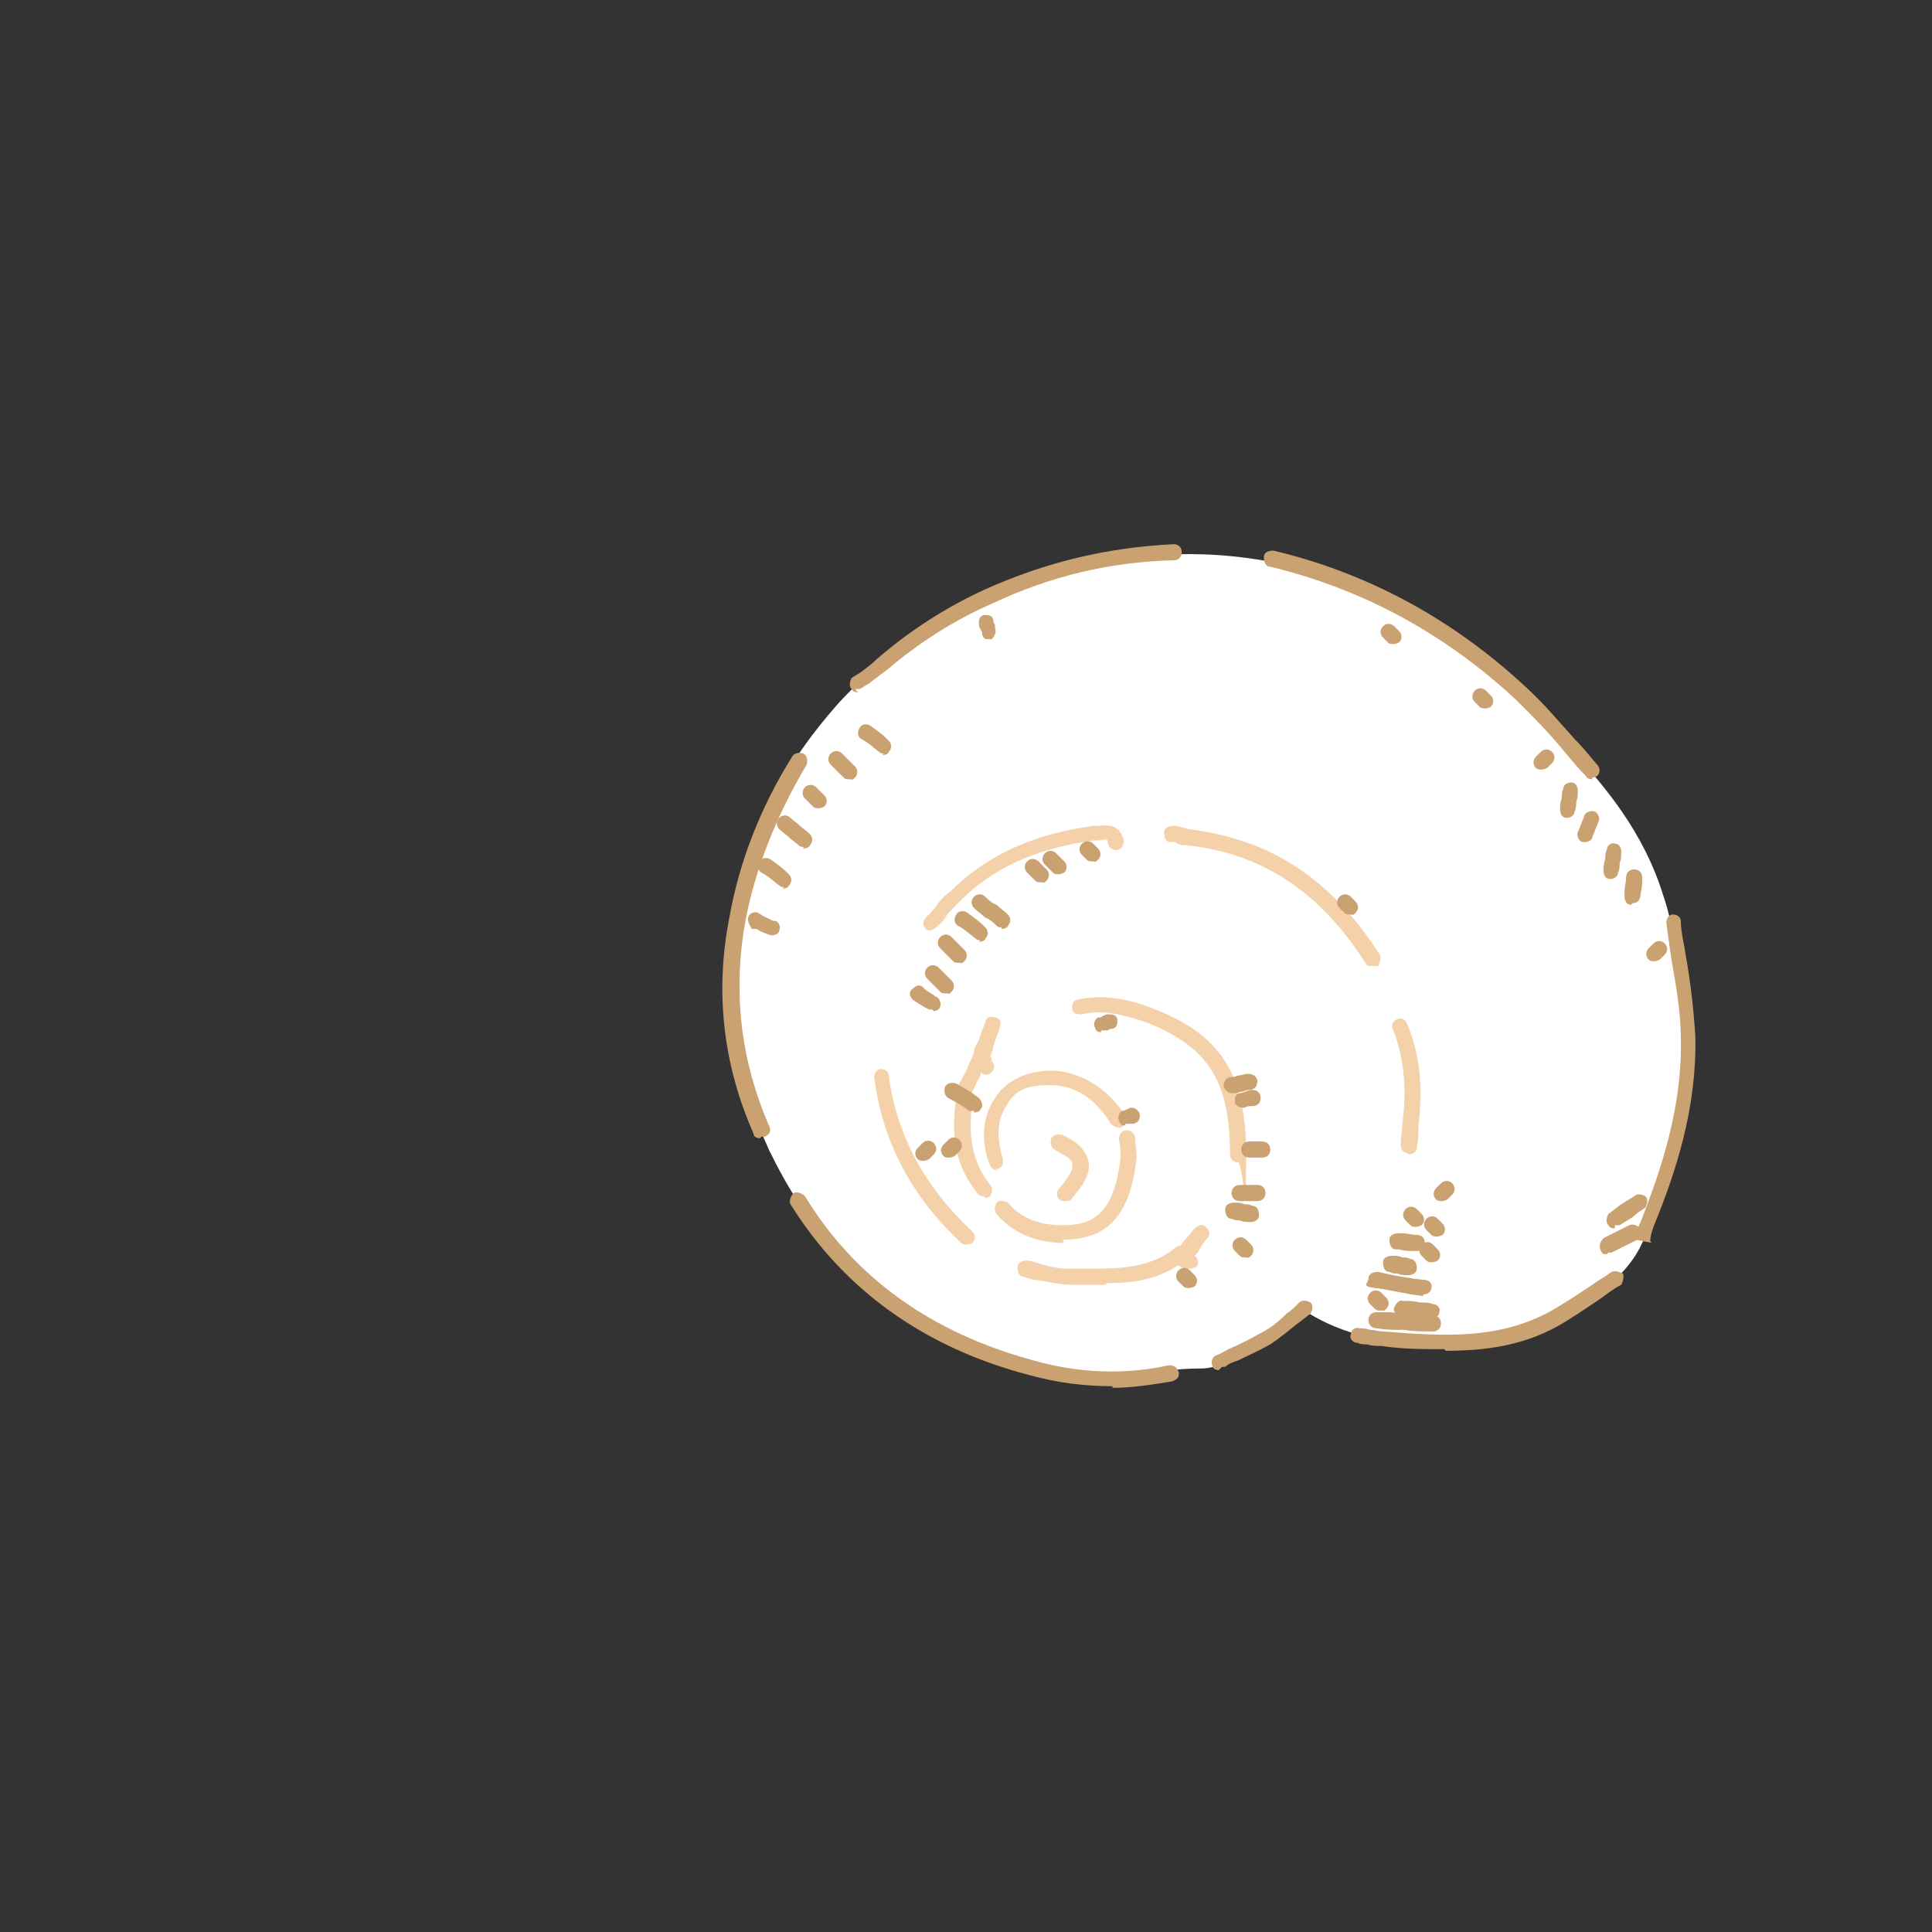 <?xml version="1.0" encoding="UTF-8"?>
<svg id="Layer_1" xmlns="http://www.w3.org/2000/svg" version="1.1" viewBox="0 0 120 120">
  <rect x="0" y="0" width="120" height="120" fill="#333333" stroke="none"/>
  <!-- Generator: Adobe Illustrator 29.8.1, SVG Export Plug-In . SVG Version: 2.1.1 Build 2)  -->
  <defs>
    <style>
      .st0 {
        fill: #fff;
      }

      .st1 {
        fill: #f4d1a8;
      }

      .st2 {
        fill: #caa170;
      }
    </style>
  </defs>
  <path class="st0" d="M81,81.4c.8.5,1.9,1.1,3.4,1.5,1.8.5,3.3.5,4.8.5,1.4,0,2.9,0,4.8-.5,1.4-.4,3.8-1.2,6.3-3.4.5-.5,1.2-1.2,1.7-2.3.4-.7.6-1.2,1.1-3.2.8-2.7,1.2-4.1,1.3-4.7.3-1.9.4-3.3.4-3.7,0-1,0-2.1-.3-3.9-.2-1.3-.5-4.1-1.2-6.1-1.2-3.9-3.6-6.7-5.4-8.7-4.1-4.5-9.8-10.6-19.5-12.1-10.1-1.7-18.1,2.7-20.7,4.3-3.4,2.1-5.4,4.3-5.9,4.9-2,2.3-6.8,8.4-6.6,17.1.1,5.1,1.9,8.8,2.6,10.4.9,1.8,3.3,6.7,8.9,10.3,5.9,3.8,12,4.1,13.5,3.7.1,0,1.1-.3,2.5-.4,1-.1,1.7-.1,1.9-.1,1.1,0,3-.7,6.3-3.7h0Z"/>
  <g>
    <path class="st2" d="M69.1,86.1c-1.7,0-3.4-.2-5.2-.7-6.5-1.7-11.5-5.3-14.8-10.6-.1-.2,0-.5.2-.7.2-.1.5,0,.7.2,3.1,5.1,7.9,8.5,14.2,10.2,2.8.8,5.7.9,8.4.3.3,0,.5.1.6.4s-.1.5-.4.6c-1.2.2-2.5.4-3.7.4Z"/>
    <path class="st2" d="M47.2,70.7c-.2,0-.4-.1-.4-.3-1.9-4.3-2.4-8.8-1.5-13.4.6-3.4,1.9-6.8,3.9-10,.1-.2.4-.3.7-.2.2.1.3.4.2.7-1.9,3.2-3.2,6.5-3.8,9.7-.8,4.4-.3,8.7,1.5,12.8.1.2,0,.5-.3.6,0,0-.1,0-.2,0Z"/>
    <path class="st2" d="M98.9,48.4c-.1,0-.3,0-.4-.2-.5-.5-.9-1-1.4-1.6-.9-1.1-1.9-2.1-2.9-3.1-4.4-4.1-9.5-6.9-15.3-8.3-.3,0-.4-.3-.4-.6,0-.3.3-.4.6-.4,5.9,1.4,11.2,4.3,15.7,8.5,1.1,1,2,2.1,3,3.2.5.5.9,1,1.4,1.6.2.2.2.5,0,.7,0,0-.2.1-.3.1Z"/>
    <path class="st2" d="M102.6,77.2l-1-.2c0-.3.1-.7.3-1.1,1.3-3.3,2.6-7.2,2.5-11.4,0-1.6-.3-3.3-.6-5-.1-.7-.2-1.4-.3-2.2,0-.3.2-.5.4-.5.3,0,.5.2.5.4,0,.7.2,1.4.3,2.1.3,1.7.5,3.4.6,5.1.1,4.4-1.2,8.4-2.6,11.8-.1.3-.2.6-.2.9Z"/>
    <path class="st2" d="M53.3,43c-.1,0-.3,0-.4-.2-.2-.2-.1-.5,0-.7.2-.1.3-.2.5-.3.4-.3.8-.6,1.1-.9,2.1-1.8,4.3-3.2,6.7-4.3,3.8-1.7,7.6-2.6,11.7-2.8.3,0,.5.2.5.5,0,.3-.2.5-.5.5-4,.1-7.7,1-11.3,2.7-2.3,1-4.5,2.4-6.5,4.1-.4.3-.8.6-1.2.9-.2.1-.3.2-.5.3,0,0-.2,0-.3,0Z"/>
    <path class="st2" d="M89.7,83.8c-1.3,0-2.6,0-3.9-.2h0c-.3,0-.6,0-.9-.1-.2,0-.4,0-.6-.1-.3,0-.5-.3-.4-.5,0-.3.3-.5.5-.4.2,0,.4,0,.7.1.3,0,.5.1.8.1,3.8.3,7.1.5,10.3-1.2.9-.5,1.8-1.1,2.7-1.7.4-.3.8-.5,1.2-.8.2-.1.5,0,.7.1.1.2,0,.5-.1.7-.4.2-.8.5-1.2.8-.9.6-1.9,1.3-2.8,1.8-2.2,1.2-4.5,1.5-6.9,1.5Z"/>
    <path class="st2" d="M75.7,85.1c-.2,0-.4-.1-.4-.3-.1-.2,0-.5.2-.6.3-.1.6-.3.8-.4.7-.3,1.3-.6,2-1,.6-.3,1.1-.7,1.6-1.2.3-.2.5-.4.8-.7.2-.2.5-.1.7,0,.2.2.1.5,0,.7-.3.2-.5.4-.8.6-.5.4-1.1.9-1.7,1.3-.7.4-1.4.7-2,1-.3.1-.6.2-.8.4,0,0-.1,0-.2,0Z"/>
    <path class="st2" d="M89,82.7s0,0,0,0c-.6,0-1.2,0-1.8-.1-.6,0-1.1,0-1.7-.1-.3,0-.5-.2-.5-.5,0-.3.2-.5.5-.5.6,0,1.2,0,1.8.1.6,0,1.2,0,1.7.1.3,0,.5.2.5.5,0,.3-.2.5-.5.5Z"/>
    <path class="st2" d="M88.4,80.5s0,0,0,0c-1-.1-2.1-.4-3-.5s-.4-.3-.4-.6.3-.4.6-.4c.8.2,1.9.4,2.9.5.3,0,.5.3.4.5,0,.2-.2.4-.5.4Z"/>
    <path class="st2" d="M100.3,76.3c-.1,0-.3,0-.4-.2-.2-.2-.1-.5,0-.7.3-.2.5-.4.8-.6.3-.2.5-.3.8-.5.2-.2.5-.1.7,0,.2.2.1.5,0,.7-.3.2-.6.4-.8.6-.3.2-.5.3-.8.5,0,0-.2,0-.3,0Z"/>
    <path class="st2" d="M88.9,81.9s0,0,0,0c-.3,0-.6,0-.9-.1-.3,0-.7-.1-1-.1-.3,0-.5-.3-.4-.5s.3-.5.5-.4c.4,0,.7,0,1.1.1.3,0,.6,0,.8.1.3,0,.5.3.4.5,0,.2-.2.4-.5.4Z"/>
    <path class="st2" d="M62.2,57.6c-.1,0-.2,0-.3-.1-.2-.2-.4-.4-.7-.5-.2-.2-.5-.4-.7-.6-.2-.2-.2-.5,0-.7.2-.2.5-.2.7,0,.2.2.4.4.7.5.2.2.5.4.7.6.2.2.2.5,0,.7,0,.1-.2.2-.4.2Z"/>
    <path class="st2" d="M99.8,77.9c-.2,0-.3,0-.4-.3-.1-.2,0-.5.2-.7l1.6-.8c.2-.1.5,0,.7.2.1.2,0,.5-.2.7l-1.6.8c0,0-.1,0-.2,0Z"/>
    <g>
      <path class="st1" d="M85.2,60c-.2,0-.3,0-.4-.2-2.8-4.4-6.4-6.8-11.1-7.3-.2,0-.5,0-.7-.2-.1,0-.2,0-.3,0-.3,0-.4-.3-.4-.6,0-.3.3-.4.6-.4.2,0,.3,0,.5.1.2,0,.3.1.4.1,5.1.6,8.9,3.1,11.9,7.8.1.2,0,.5-.1.7,0,0-.2,0-.3,0Z"/>
      <path class="st1" d="M57.8,57.8c-.1,0-.2,0-.3-.1-.2-.2-.2-.5,0-.7.3-.3.5-.5.7-.8.2-.3.5-.6.8-.8,2.3-2.3,5.2-3.6,8.9-4.1,0,0,.1,0,.2,0,.4,0,1.4-.3,1.7.9,0,.3-.1.5-.4.6-.3,0-.5-.1-.6-.4,0-.3,0-.3-.6-.2,0,0-.2,0-.3,0-3.5.5-6.3,1.7-8.4,3.9s-.5.5-.7.8c-.2.3-.5.6-.8.8,0,0-.2.1-.3.1Z"/>
      <path class="st1" d="M60,77.3c-.1,0-.2,0-.3-.1-3.2-3-4.9-6.4-5.4-10.3,0-.3.2-.5.4-.5.3,0,.5.2.5.4.5,3.7,2.2,6.9,5.2,9.7.2.2.2.5,0,.7,0,0-.2.1-.4.1Z"/>
      <path class="st1" d="M68.7,79.8c-.4,0-.7,0-1.1,0-.4,0-.7,0-1.1,0-.7,0-1.4-.2-2.1-.3-.3,0-.5-.1-.8-.2-.3,0-.4-.3-.4-.6,0-.3.3-.4.6-.4.3,0,.5.1.8.2.6.2,1.2.3,1.8.3s.7,0,1.1,0c2,0,3.9,0,5.5-1.3.2-.2.5-.1.7,0s.1.5,0,.7c-1.6,1.3-3.3,1.5-5,1.5Z"/>
      <path class="st1" d="M62,72.7c-.2,0-.4-.1-.5-.3-.6-1.5-.5-3,.3-4.2.7-1.1,2-1.7,3.5-1.7s3.4.9,4.6,2.8c.1.2,0,.5-.2.7-.2.1-.5,0-.7-.2-1-1.6-2.2-2.4-3.8-2.4s-2.2.4-2.7,1.3c-.6.9-.6,2-.2,3.3,0,.2,0,.5-.3.6,0,0-.1,0-.2,0Z"/>
      <path class="st1" d="M76.9,72.2c-.3,0-.5-.2-.5-.5,0-4.6-1.4-6.7-5.2-8.2-1.5-.5-2.7-.8-4-.5-.3,0-.5,0-.6-.3,0-.3,0-.5.3-.6,1.7-.4,3.3,0,4.6.5,4.3,1.6,5.9,4.1,5.9,9.1s-.2.5-.5.5Z"/>
      <path class="st1" d="M87.4,71.6s0,0,0,0c-.3,0-.4-.3-.4-.5,0-.4.1-.9.1-1.3h0c.3-2.2.1-4.2-.6-5.9-.1-.2,0-.5.3-.6.2-.1.5,0,.6.3.8,1.9,1,4,.7,6.3,0,.5,0,.9-.1,1.4,0,.2-.2.4-.5.4Z"/>
      <path class="st1" d="M66.1,77.2c-1.7,0-3.2-.6-4.2-1.8-.2-.2-.1-.5,0-.7.2-.2.5-.1.7,0,1,1.2,2.4,1.4,3.4,1.4,1.9,0,3.2-.7,3.6-4.2,0-.3,0-.7-.1-1.1,0-.3.1-.5.4-.6.3,0,.5.1.6.4,0,.4.1.9.1,1.3-.4,3.6-1.8,5.1-4.6,5.1Z"/>
      <path class="st1" d="M66.1,74.6c-.1,0-.2,0-.3-.1-.2-.2-.2-.5,0-.7.6-.7.9-1.2.8-1.5,0-.3-.4-.5-1.1-.9-.2-.1-.3-.4-.2-.7.1-.2.4-.3.7-.2.7.3,1.4.8,1.6,1.6.2.8-.4,1.6-1,2.3,0,.1-.2.2-.4.2Z"/>
      <path class="st1" d="M61.1,74.3c-.1,0-.3,0-.4-.2-1.3-1.6-1.7-3.5-1.3-5.9,0-.3.3-.4.6-.4.3,0,.4.3.4.6-.3,2.2,0,3.8,1.1,5.2.2.2.1.5,0,.7,0,0-.2.1-.3.1Z"/>
      <path class="st1" d="M59.8,68.4c0,0-.2,0-.2,0-.2-.1-.3-.4-.2-.7.2-.5.5-.9.7-1.4.1-.3.3-.6.4-.9l.3-.7.5.6c.2.2.2.3.3.5,0,0,0,.1,0,.1.2.2.2.5,0,.7-.2.2-.5.2-.7,0,0,0,0,0,0,0,0,0,0,.1,0,.2-.3.5-.5,1-.7,1.5,0,.2-.3.3-.4.3Z"/>
      <path class="st1" d="M73.9,78.8c0,0-.1,0-.2,0-.2,0-.5-.2-.5-.2l-.5-.3.3-.5c.3-.4.5-.7.7-.9.2-.2.3-.4.5-.6.2-.2.5-.3.7-.1.2.2.3.5.1.7-.2.2-.3.4-.5.7,0,.1-.2.3-.3.4.2.1.2.3.2.5s-.3.3-.5.3Z"/>
      <path class="st1" d="M61,65.9c0,0-.1,0-.2,0-.3,0-.4-.4-.3-.6,0-.2.2-.5.3-.7.1-.4.3-.8.4-1.1,0-.3.3-.4.6-.3.3,0,.4.3.3.6-.1.4-.3.8-.4,1.2,0,.2-.2.5-.2.7,0,.2-.3.3-.5.3Z"/>
    </g>
    <path class="st2" d="M100,54.6s0,0,0,0c-.3,0-.4-.3-.4-.5,0-.2,0-.5.1-.7,0-.2,0-.4.1-.6,0-.3.3-.5.5-.4.3,0,.4.3.4.5,0,.2,0,.5-.1.7,0,.2,0,.4-.1.6,0,.2-.2.4-.5.4Z"/>
    <path class="st2" d="M97.3,50.8s0,0,0,0c-.3,0-.4-.3-.4-.5,0-.2,0-.5.1-.7,0-.2,0-.4.1-.6,0-.3.3-.4.5-.4.3,0,.4.3.4.5,0,.2,0,.5-.1.7,0,.2,0,.4-.1.6,0,.2-.2.4-.5.4Z"/>
    <path class="st2" d="M49.9,52.6c-.1,0-.2,0-.3-.1-.2-.2-.4-.3-.6-.5-.2-.2-.4-.3-.6-.5-.2-.2-.2-.5,0-.7.2-.2.5-.2.7,0,.2.2.4.3.6.5.2.2.4.3.6.5.2.2.2.5,0,.7,0,.1-.2.2-.4.2Z"/>
    <path class="st2" d="M54.9,46.8c-.1,0-.2,0-.3-.1-.4-.3-.7-.6-1.1-.8-.2-.1-.3-.4-.1-.7.1-.2.4-.3.7-.1.4.3.7.5,1.1.9.2.2.2.5,0,.7,0,.1-.2.2-.4.2Z"/>
    <path class="st2" d="M78.1,74.6h-1.1c-.3,0-.5-.2-.5-.5s.2-.5.5-.5h1.1c.3,0,.5.2.5.5s-.2.5-.5.5Z"/>
    <path class="st2" d="M101.3,56.2s0,0,0,0c-.3,0-.4-.3-.4-.6v-.2c0-.3.1-.6.1-.9s.2-.5.5-.5.5.2.5.5,0,.7-.1,1h0c0,.4-.2.6-.5.6Z"/>
    <path class="st2" d="M76.5,67.9c-.2,0-.4-.2-.5-.4,0-.3.1-.5.4-.6.2,0,.3,0,.5-.1.2,0,.4-.1.6-.1.3,0,.5.1.6.4,0,.3-.1.5-.4.6-.2,0-.3,0-.5.1-.2,0-.4.1-.6.1,0,0,0,0,0,0Z"/>
    <path class="st2" d="M98.5,52.3c0,0-.1,0-.2,0-.2,0-.4-.4-.3-.6l.4-1c0-.2.4-.4.6-.3.2,0,.4.4.3.6l-.4,1c0,.2-.3.3-.4.3Z"/>
    <path class="st2" d="M77.6,75.9s0,0,0,0c-.2,0-.4,0-.6-.1-.2,0-.3,0-.5-.1-.3,0-.4-.3-.4-.6,0-.3.3-.4.6-.4.2,0,.4,0,.6.1.2,0,.3,0,.5.1.3,0,.4.3.4.6,0,.2-.2.4-.5.4Z"/>
    <path class="st2" d="M87.9,77.7c-.4,0-.7,0-1-.1h-.2c-.3,0-.4-.3-.4-.6,0-.3.3-.4.6-.4h.2c.3,0,.6.1.9.1s.5.2.5.5-.2.5-.5.5Z"/>
    <path class="st2" d="M87.4,79.2s0,0,0,0c-.2,0-.4,0-.6-.1-.2,0-.3,0-.5-.1-.3,0-.4-.3-.4-.6,0-.3.3-.4.6-.4.2,0,.4,0,.6.1.2,0,.3,0,.5.1.3,0,.4.3.4.6,0,.2-.2.4-.5.4Z"/>
    <path class="st2" d="M48.7,55.1c-.1,0-.2,0-.3-.1-.4-.3-.7-.6-1.1-.8-.2-.1-.3-.4-.1-.7.1-.2.4-.3.7-.1.4.3.7.5,1.1.9.2.2.2.5,0,.7,0,.1-.2.2-.4.2Z"/>
    <path class="st2" d="M48.1,58.1c0,0-.1,0-.2,0-.3-.1-.6-.2-.9-.4h-.3c-.2-.3-.3-.6-.2-.8.1-.2.4-.3.6-.2l.3.2c.3.1.5.3.7.3.3,0,.4.4.3.6,0,.2-.3.3-.5.3Z"/>
    <path class="st2" d="M60.9,58.4c-.1,0-.2,0-.3-.1-.4-.3-.7-.6-1.1-.8-.2-.1-.3-.4-.1-.7.1-.2.4-.3.7-.1.4.3.7.5,1.1.9.2.2.2.5,0,.7,0,.1-.2.2-.4.2Z"/>
    <path class="st2" d="M58.7,61.7c-.1,0-.2,0-.3-.1l-.8-.8c-.2-.2-.2-.5,0-.7s.5-.2.7,0l.8.8c.2.2.2.5,0,.7s-.2.1-.3.1Z"/>
    <path class="st2" d="M59.5,59.8c-.1,0-.2,0-.3-.1l-.8-.8c-.2-.2-.2-.5,0-.7s.5-.2.7,0l.8.8c.2.2.2.5,0,.7s-.2.1-.3.1Z"/>
    <path class="st2" d="M52.7,48.4c-.1,0-.2,0-.3-.1l-.8-.8c-.2-.2-.2-.5,0-.7s.5-.2.7,0l.8.8c.2.2.2.5,0,.7s-.2.1-.3.1Z"/>
    <path class="st2" d="M78.4,71.9h-.8c-.3,0-.5-.2-.5-.5s.2-.5.5-.5h.8c.3,0,.5.2.5.5s-.2.5-.5.5Z"/>
    <path class="st2" d="M57.9,62.7c0,0-.1,0-.2,0-.4-.2-.7-.4-1-.6-.2-.2-.3-.5,0-.7.2-.2.5-.3.7,0,.2.2.5.3.7.5.2,0,.4.4.3.6,0,.2-.3.3-.4.3Z"/>
    <path class="st2" d="M65.7,54.3c-.1,0-.2,0-.3-.1l-.5-.5c-.2-.2-.2-.5,0-.7s.5-.2.7,0l.5.5c.2.2.2.5,0,.7,0,0-.2.1-.3.1Z"/>
    <path class="st2" d="M77.2,68.8c-.2,0-.4-.1-.5-.3,0-.3,0-.5.3-.6.2,0,.5-.2.8-.2s.5.2.5.5-.2.5-.5.5-.3,0-.5.1c0,0-.1,0-.2,0Z"/>
    <path class="st2" d="M64.6,54.8c-.1,0-.2,0-.3-.1l-.5-.5c-.2-.2-.2-.5,0-.7s.5-.2.7,0l.5.5c.2.2.2.5,0,.7s-.2.1-.3.1Z"/>
    <path class="st2" d="M68.4,64.1c-.2,0-.3,0-.4-.3-.1-.2,0-.5.2-.6,0,0,0,0,.1,0,.1,0,.3-.2.5-.2.3,0,.5,0,.6.3,0,.3,0,.5-.3.6-.1,0-.2,0-.3.1,0,0-.1,0-.2,0,0,0-.1,0-.2,0Z"/>
    <path class="st2" d="M50.8,50.2c-.1,0-.2,0-.3-.1l-.5-.5c-.2-.2-.2-.5,0-.7s.5-.2.7,0l.5.5c.2.2.2.5,0,.7,0,0-.2.1-.3.1Z"/>
    <path class="st2" d="M60.5,69c0,0-.2,0-.3,0-.4-.3-.9-.6-1.3-.8-.2-.1-.3-.4-.2-.7.1-.2.4-.3.7-.2.5.3.9.5,1.4.9.2.2.3.5.1.7,0,.1-.2.2-.4.2Z"/>
    <path class="st2" d="M61.4,39.7c-.2,0-.3,0-.4-.3,0,0,0,0,0-.1,0-.1-.2-.3-.2-.5,0-.3,0-.5.3-.6.3,0,.5,0,.6.3,0,.1,0,.2.1.3,0,0,0,.1,0,.2.1.2,0,.5-.2.7,0,0-.1,0-.2,0Z"/>
    <path class="st2" d="M92.2,44c-.1,0-.2,0-.3-.1l-.3-.3c-.2-.2-.2-.5,0-.7.2-.2.5-.2.7,0l.3.3c.2.2.2.5,0,.7,0,0-.2.1-.3.1Z"/>
    <path class="st2" d="M83.8,56.8c-.1,0-.2,0-.3-.1l-.3-.3c-.2-.2-.2-.5,0-.7.2-.2.5-.2.7,0l.3.3c.2.2.2.5,0,.7s-.2.1-.3.1Z"/>
    <path class="st2" d="M58.9,71.9c-.1,0-.2,0-.3-.1-.2-.2-.2-.5,0-.7l.3-.3c.2-.2.5-.2.7,0,.2.2.2.5,0,.7l-.3.3c0,0-.2.1-.3.1Z"/>
    <path class="st2" d="M95.7,47.8c-.1,0-.2,0-.3-.1-.2-.2-.2-.5,0-.7l.3-.3c.2-.2.5-.2.7,0,.2.2.2.5,0,.7l-.3.3c0,0-.2.1-.3.1Z"/>
    <path class="st2" d="M102.7,59.7c-.1,0-.2,0-.3-.1-.2-.2-.2-.5,0-.7l.3-.3c.2-.2.5-.2.7,0,.2.2.2.5,0,.7l-.3.3c0,0-.2.1-.3.1Z"/>
    <path class="st2" d="M57.3,72.1c-.1,0-.2,0-.3-.1-.2-.2-.2-.5,0-.7l.3-.3c.2-.2.5-.2.7,0s.2.5,0,.7l-.3.3c0,0-.2.1-.3.1Z"/>
    <path class="st2" d="M89.5,74.6c-.1,0-.2,0-.3-.1-.2-.2-.2-.5,0-.7l.3-.3c.2-.2.5-.2.7,0,.2.2.2.5,0,.7l-.3.3c0,0-.2.1-.3.1Z"/>
    <path class="st2" d="M87.9,76.2c-.1,0-.2,0-.3-.1l-.3-.3c-.2-.2-.2-.5,0-.7s.5-.2.7,0l.3.3c.2.2.2.5,0,.7,0,0-.2.1-.3.1Z"/>
    <path class="st2" d="M89.2,76.8c-.1,0-.2,0-.3-.1l-.3-.3c-.2-.2-.2-.5,0-.7s.5-.2.7,0l.3.3c.2.2.2.5,0,.7,0,0-.2.1-.3.1Z"/>
    <path class="st2" d="M77.3,78.1c-.1,0-.2,0-.3-.1l-.3-.3c-.2-.2-.2-.5,0-.7s.5-.2.7,0l.3.3c.2.2.2.5,0,.7s-.2.1-.3.1Z"/>
    <path class="st2" d="M67.8,53.5c-.1,0-.2,0-.3-.1l-.3-.3c-.2-.2-.2-.5,0-.7s.5-.2.7,0l.3.3c.2.2.2.5,0,.7s-.2.1-.3.1Z"/>
    <path class="st2" d="M86.5,40c-.1,0-.2,0-.3-.1l-.3-.3c-.2-.2-.2-.5,0-.7.2-.2.5-.2.7,0l.3.3c.2.2.2.5,0,.7,0,0-.2.1-.3.1Z"/>
    <path class="st2" d="M85.7,81.4c-.1,0-.2,0-.3-.1l-.3-.3c-.2-.2-.2-.5,0-.7s.5-.2.7,0l.3.3c.2.2.2.5,0,.7s-.2.1-.3.1Z"/>
    <path class="st2" d="M73.8,80c-.1,0-.2,0-.3-.1l-.3-.3c-.2-.2-.2-.5,0-.7s.5-.2.7,0l.3.3c.2.2.2.5,0,.7,0,0-.2.1-.3.1Z"/>
    <path class="st2" d="M69.9,69.9c-.2,0-.3,0-.4-.3-.1-.2,0-.5.2-.6.2,0,.4-.2.6-.2s.5.2.5.5-.2.5-.5.5c0,0-.1,0-.2,0,0,0-.1,0-.2,0Z"/>
    <path class="st2" d="M88.9,78.4c-.1,0-.2,0-.3-.1l-.3-.3c-.2-.2-.2-.5,0-.7s.5-.2.7,0l.3.3c.2.2.2.5,0,.7,0,0-.2.1-.3.1Z"/>
  </g>
</svg>